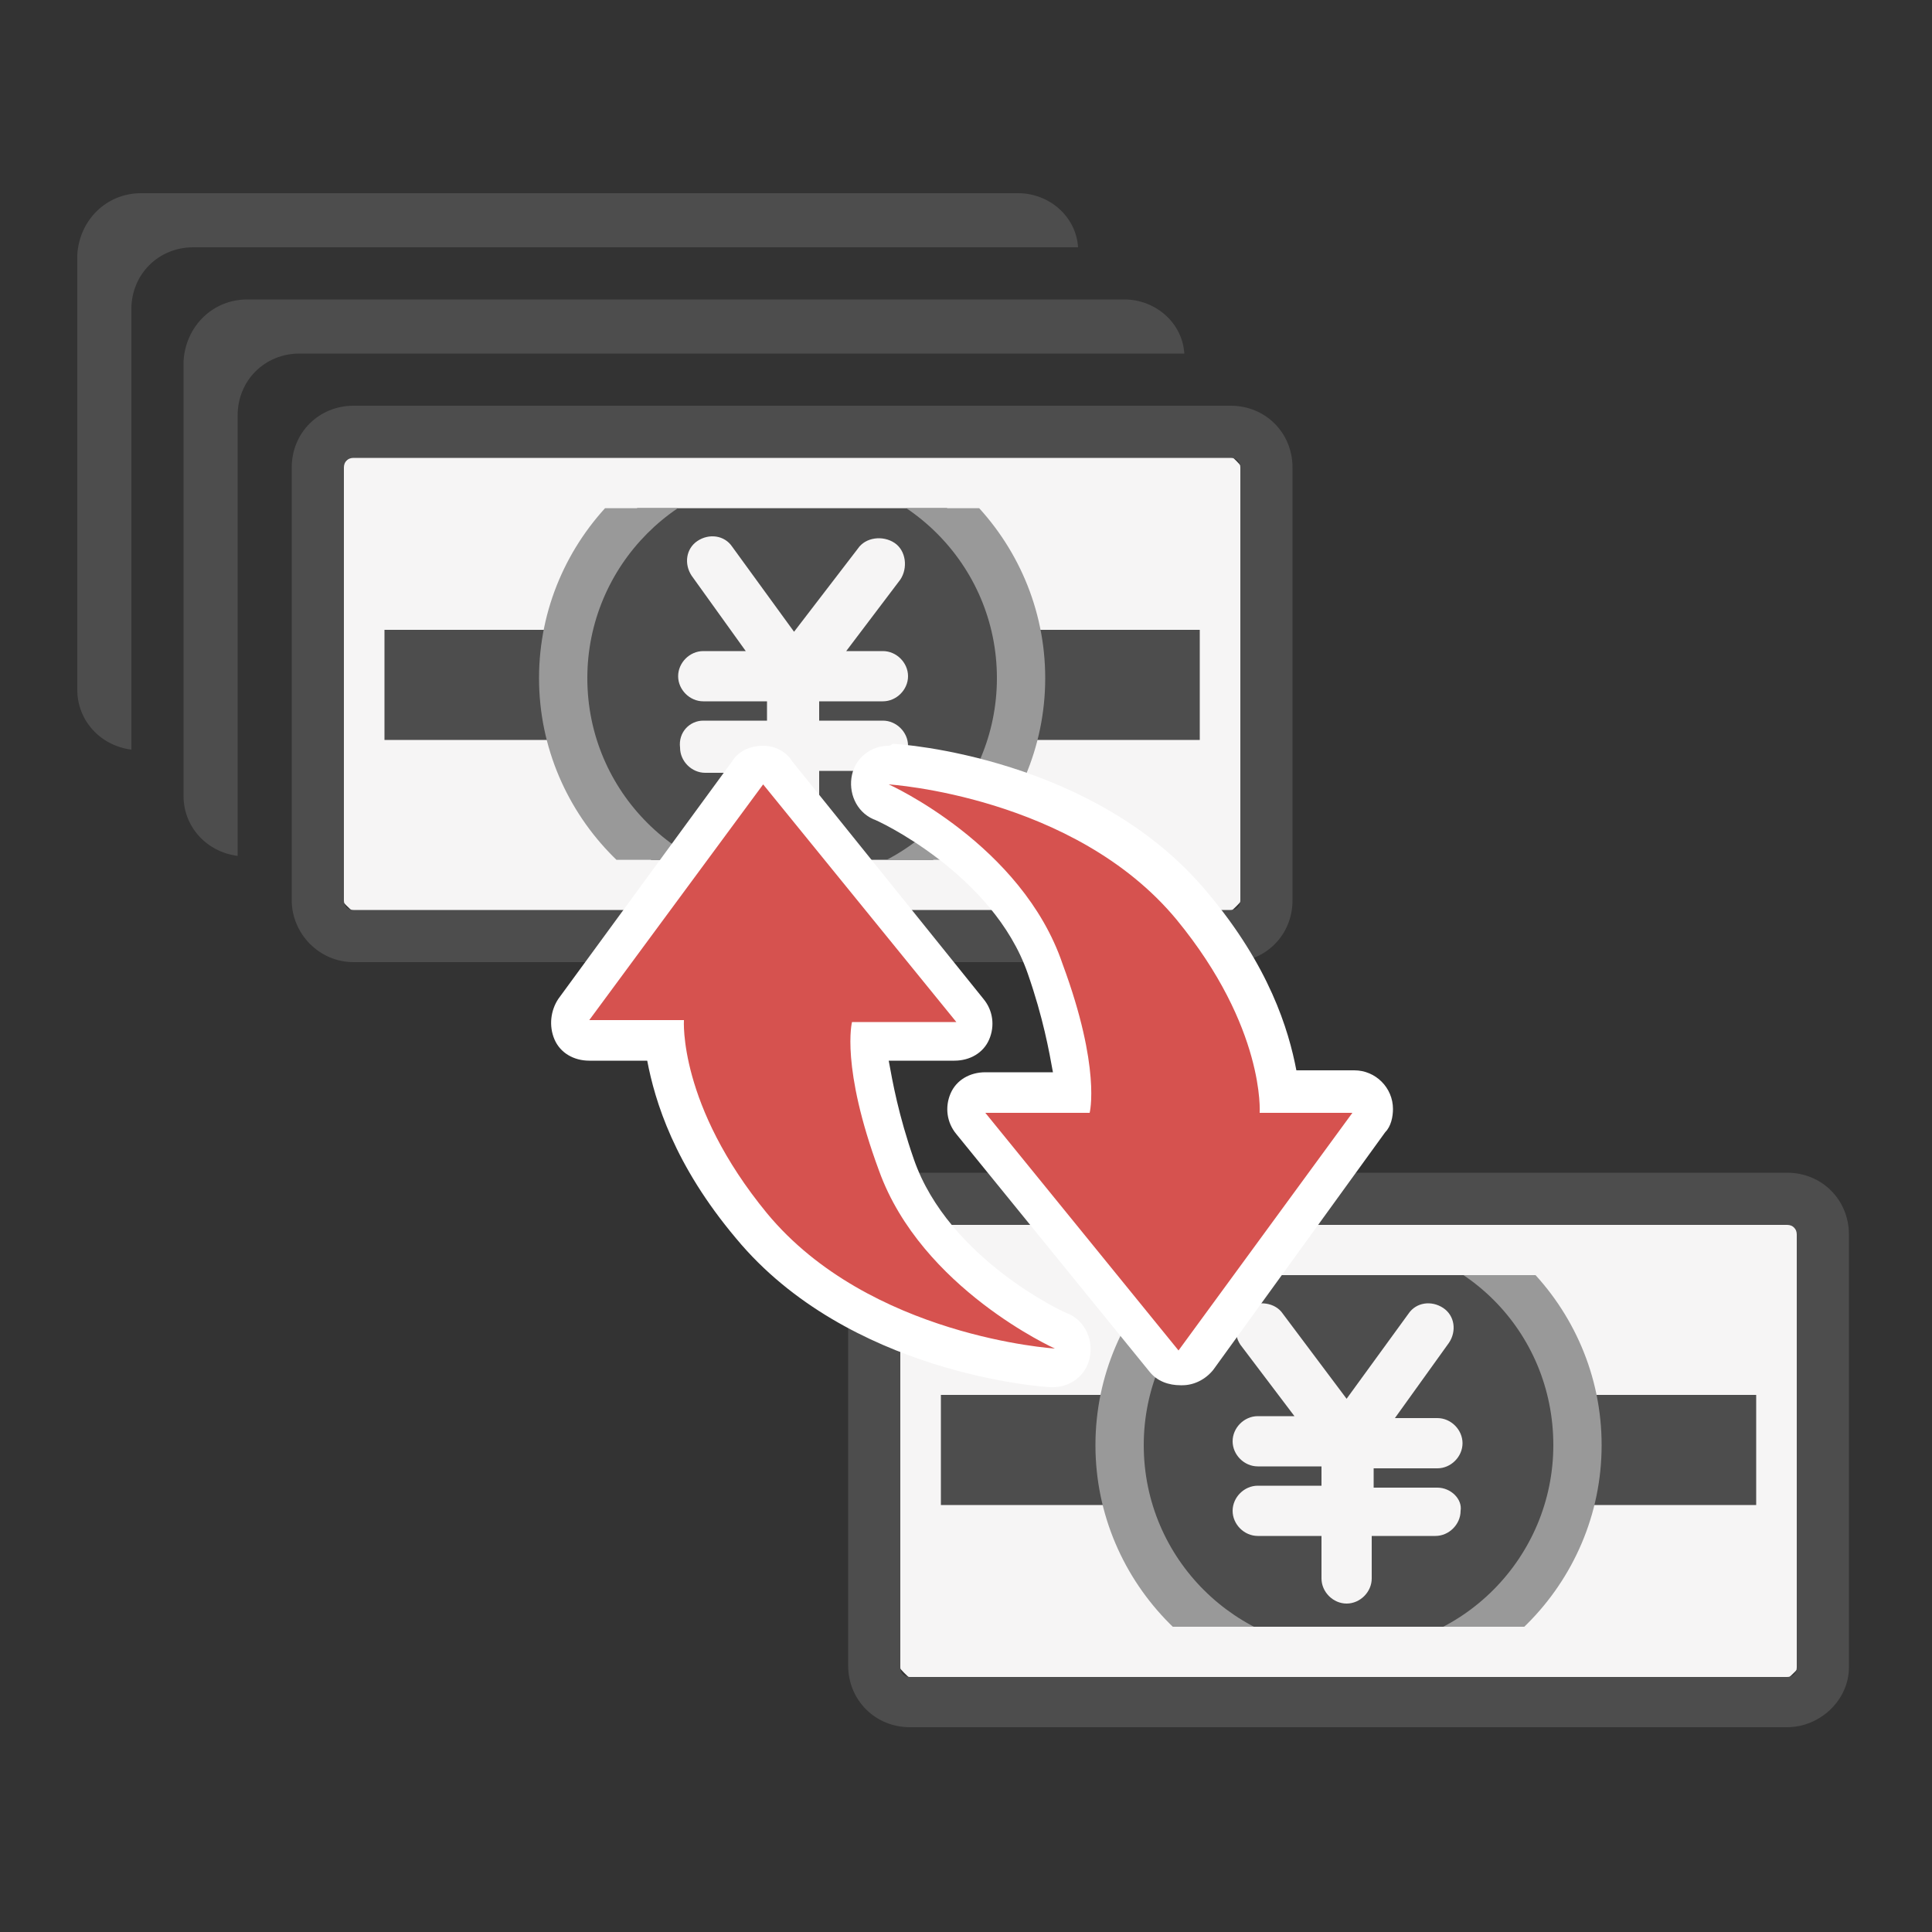 <?xml version="1.0" encoding="utf-8"?>
<!-- Generator: Adobe Illustrator 22.1.0, SVG Export Plug-In . SVG Version: 6.00 Build 0)  -->
<svg version="1.1" id="レイヤー_1" xmlns="http://www.w3.org/2000/svg" xmlns:xlink="http://www.w3.org/1999/xlink" x="0px"
	 y="0px" viewBox="0 0 100 100" style="enable-background:new 0 0 100 100;" xml:space="preserve">
<rect x="0" y="0" width="100" height="100" fill="#333333" stroke="none"/>
<style type="text/css">
	.st0{fill:#F6F5F5;}
	.st1{fill:#4D4D4D;}
	.st2{clip-path:url(#SVGID_2_);}
	.st3{fill:#999999;}
	.st4{clip-path:url(#SVGID_4_);}
	.st5{fill:#D6524F;}
	.st6{fill:#FFFFFF;}
</style>
<g>
	<g>
		<g>
			<path id="XMLID_1_" class="st0" d="M45.3,82.9V67.2c0-2.8,2.3-5.2,5.2-5.2h38.7c2.8,0,5.2,2.3,5.2,5.2v15.7
				c0,2.8-2.3,5.2-5.2,5.2H50.4C47.6,88.1,45.3,85.8,45.3,82.9z"/>
			<path class="st1" d="M92.5,89.4H47.1c-1.8,0-3.2-1.4-3.2-3.2V63.9c0-1.8,1.4-3.2,3.2-3.2h45.4c1.8,0,3.2,1.4,3.2,3.2v22.4
				C95.7,88,94.2,89.4,92.5,89.4z M47.1,63.4c-0.3,0-0.5,0.2-0.5,0.5v22.4c0,0.3,0.2,0.5,0.5,0.5h45.4c0.3,0,0.5-0.2,0.5-0.5V63.9
				c0-0.3-0.2-0.5-0.5-0.5H47.1z"/>
		</g>
	</g>
	<rect x="48.7" y="72.2" class="st1" width="42.2" height="5.7"/>
	<g>
		<defs>
			<rect id="SVGID_1_" x="52.4" y="66" width="34.8" height="18.2"/>
		</defs>
		<clipPath id="SVGID_2_">
			<use xlink:href="#SVGID_1_"  style="overflow:visible;"/>
		</clipPath>
		<g class="st2">
			<circle class="st1" cx="69.8" cy="74.8" r="11.9"/>
			<path class="st3" d="M69.8,87.9c-7.2,0-13.1-5.9-13.1-13.1c0-7.2,5.9-13.1,13.1-13.1c7.2,0,13.1,5.9,13.1,13.1
				C82.9,82,77,87.9,69.8,87.9z M69.8,64.2c-5.9,0-10.6,4.8-10.6,10.6c0,5.9,4.8,10.6,10.6,10.6c5.9,0,10.6-4.8,10.6-10.6
				C80.4,68.9,75.7,64.2,69.8,64.2z"/>
		</g>
	</g>
	<path class="st0" d="M74.4,77h-3.3v-1h3.3c0.7,0,1.3-0.6,1.3-1.3c0-0.7-0.6-1.3-1.3-1.3h-2.2l2.8-3.9c0.4-0.6,0.3-1.4-0.3-1.8
		c-0.6-0.4-1.4-0.3-1.8,0.3l-3.2,4.4L66.4,68c-0.4-0.6-1.3-0.7-1.9-0.3c-0.6,0.4-0.7,1.3-0.3,1.9l2.8,3.7h-1.9
		c-0.7,0-1.3,0.6-1.3,1.3c0,0.7,0.6,1.3,1.3,1.3h3.3v1h-3.3c-0.7,0-1.3,0.6-1.3,1.3c0,0.7,0.6,1.3,1.3,1.3h3.3v2.2
		c0,0.7,0.6,1.3,1.3,1.3c0.7,0,1.3-0.6,1.3-1.3v-2.2h3.3c0.7,0,1.3-0.6,1.3-1.3C75.7,77.6,75.1,77,74.4,77z"/>
</g>
<g>
	<g>
		<path class="st1" d="M12.8,15.5h45.4c1.6,0,3,1.2,3.1,2.8c-0.1,0-0.3,0-0.4,0H15.5c-1.8,0-3.2,1.4-3.2,3.2v22.4c0,0.1,0,0.3,0,0.4
			c-1.6-0.2-2.8-1.5-2.8-3.1V18.7C9.6,16.9,11,15.5,12.8,15.5z"/>
	</g>
	<g>
		<g>
			<g>
				<path id="XMLID_4_" class="st0" d="M65.5,43.3V27.5c0-2.8-2.3-5.2-5.2-5.2H21.6c-2.8,0-5.2,2.3-5.2,5.2v15.7
					c0,2.8,2.3,5.2,5.2,5.2h38.8C63.2,48.4,65.5,46.1,65.5,43.3z"/>
				<g>
					<path class="st1" d="M15.1,46.6V24.2c0-1.8,1.4-3.2,3.2-3.2h45.4c1.8,0,3.2,1.4,3.2,3.2v22.4c0,1.8-1.4,3.2-3.2,3.2H18.3
						C16.5,49.8,15.1,48.3,15.1,46.6z M18.3,23.7c-0.3,0-0.5,0.2-0.5,0.5v22.4c0,0.3,0.2,0.5,0.5,0.5h45.4c0.3,0,0.5-0.2,0.5-0.5
						V24.2c0-0.3-0.2-0.5-0.5-0.5H18.3z"/>
				</g>
			</g>
		</g>
		<rect x="19.9" y="32.6" class="st1" width="42.2" height="5.7"/>
		<g>
			<defs>
				
					<rect id="SVGID_3_" x="23.6" y="26.3" transform="matrix(-1 -4.491708e-11 4.491708e-11 -1 81.995 70.804)" width="34.8" height="18.2"/>
			</defs>
			<clipPath id="SVGID_4_">
				<use xlink:href="#SVGID_3_"  style="overflow:visible;"/>
			</clipPath>
			<g class="st4">
				<circle class="st1" cx="41" cy="35.1" r="11.9"/>
				<path class="st3" d="M27.9,35.1C27.9,27.9,33.8,22,41,22c7.2,0,13.1,5.9,13.1,13.1c0,7.2-5.9,13.1-13.1,13.1
					C33.8,48.2,27.9,42.3,27.9,35.1z M30.4,35.1c0,5.9,4.8,10.6,10.6,10.6c5.9,0,10.6-4.8,10.6-10.6c0-5.9-4.8-10.6-10.6-10.6
					C35.1,24.5,30.4,29.3,30.4,35.1z"/>
			</g>
		</g>
		<path class="st0" d="M36.4,37.3h3.3v-1h-3.3c-0.7,0-1.3-0.6-1.3-1.3c0-0.7,0.6-1.3,1.3-1.3h2.2l-2.8-3.9c-0.4-0.6-0.3-1.4,0.3-1.8
			c0.6-0.4,1.4-0.3,1.8,0.3l3.2,4.4l3.3-4.3c0.4-0.6,1.3-0.7,1.9-0.3c0.6,0.4,0.7,1.3,0.3,1.9l-2.8,3.7h1.9c0.7,0,1.3,0.6,1.3,1.3
			c0,0.7-0.6,1.3-1.3,1.3h-3.3v1h3.3c0.7,0,1.3,0.6,1.3,1.3c0,0.7-0.6,1.3-1.3,1.3h-3.3v2.2c0,0.7-0.6,1.3-1.3,1.3
			c-0.7,0-1.3-0.6-1.3-1.3V40h-3.3c-0.7,0-1.3-0.6-1.3-1.3C35.1,37.9,35.7,37.3,36.4,37.3z"/>
	</g>
	<g>
		<path class="st1" d="M7.3,10h45.4c1.6,0,3,1.2,3.1,2.8c-0.1,0-0.3,0-0.4,0H10c-1.8,0-3.2,1.4-3.2,3.2v22.4c0,0.1,0,0.3,0,0.4
			c-1.6-0.2-2.8-1.5-2.8-3.1V13.2C4.1,11.4,5.5,10,7.3,10z"/>
	</g>
</g>
<g>
	<g id="XMLID_1664_">
		<path class="st5" d="M54.5,70.9c-0.4,0-10.1-0.7-15.6-7.4c-3.5-4.3-4.3-7.9-4.5-9.6h-3.9c-0.4,0-0.7-0.2-0.9-0.5
			c-0.2-0.3-0.1-0.7,0.1-1l9-12.3c0.2-0.3,0.5-0.4,0.8-0.4c0,0,0,0,0,0c0.3,0,0.6,0.1,0.8,0.4l10,12.3c0.2,0.3,0.3,0.7,0.1,1.1
			c-0.2,0.3-0.5,0.6-0.9,0.6H45c0,1,0.2,3.1,1.4,6.4c2,5.7,8.5,8.6,8.6,8.6c0.4,0.2,0.7,0.7,0.6,1.2C55.4,70.6,55,70.9,54.5,70.9
			C54.5,70.9,54.5,70.9,54.5,70.9z"/>
		<path class="st6" d="M39.5,40.6l10,12.3h-5.4c0,0-0.6,2.3,1.4,7.7c2.2,6.1,9.1,9.2,9.1,9.2s-9.6-0.6-14.9-7
			c-4.6-5.6-4.3-10-4.3-10h-4.9L39.5,40.6 M39.5,38.6C39.5,38.6,39.5,38.6,39.5,38.6c-0.7,0-1.3,0.3-1.6,0.8l-9,12.3
			c-0.4,0.6-0.5,1.4-0.2,2.1c0.3,0.7,1,1.1,1.8,1.1h3c0.4,2.1,1.4,5.4,4.6,9.2c5.8,7,15.9,7.7,16.3,7.7c0,0,0.1,0,0.1,0
			c0.9,0,1.7-0.6,1.9-1.5c0.2-0.9-0.2-1.9-1.1-2.3c-0.1,0-6.2-2.8-8-8c-0.8-2.3-1.1-4-1.3-5.1h3.4c0.8,0,1.5-0.4,1.8-1.1
			c0.3-0.7,0.2-1.5-0.3-2.1L41,39.4C40.7,38.9,40.1,38.6,39.5,38.6L39.5,38.6z"/>
	</g>
	<g id="XMLID_1660_">
		<path class="st5" d="M61,70.9c-0.3,0-0.6-0.1-0.8-0.4l-10-12.3c-0.2-0.3-0.3-0.7-0.1-1.1c0.2-0.3,0.5-0.6,0.9-0.6h4.5
			c0-1-0.2-3.1-1.4-6.4c-2-5.6-8.5-8.6-8.6-8.6c-0.4-0.2-0.7-0.7-0.6-1.2c0.1-0.4,0.5-0.8,1-0.8c0,0,0,0,0.1,0
			c0.4,0,10.1,0.7,15.6,7.4c3.5,4.3,4.3,7.9,4.5,9.6H70c0.4,0,0.7,0.2,0.9,0.5c0.2,0.3,0.1,0.7-0.1,1l-9,12.3
			C61.7,70.7,61.4,70.9,61,70.9C61,70.9,61,70.9,61,70.9z"/>
		<path class="st6" d="M46,40.6c0,0,9.6,0.6,14.9,7c4.6,5.6,4.3,10,4.3,10H70l-9,12.3L51,57.6h5.4c0,0,0.6-2.3-1.4-7.7
			C52.9,43.7,46,40.6,46,40.6 M70,57.6L70,57.6 M46,38.6c-0.9,0-1.7,0.6-1.9,1.5c-0.2,0.9,0.2,1.9,1.1,2.3c0.1,0,6.2,2.8,8,8
			c0.8,2.3,1.1,4,1.3,5.1H51c-0.8,0-1.5,0.4-1.8,1.1c-0.3,0.7-0.2,1.5,0.3,2.1l10,12.3c0.4,0.5,1,0.7,1.6,0.7c0,0,0,0,0.1,0
			c0.6,0,1.2-0.3,1.6-0.8l8.9-12.3c0.3-0.3,0.4-0.8,0.4-1.2c0-1.1-0.9-2-2-2h0h-3c-0.4-2.1-1.4-5.4-4.6-9.2
			c-5.8-7-15.9-7.7-16.3-7.7C46.1,38.6,46,38.6,46,38.6L46,38.6z"/>
	</g>
</g>
</svg>

